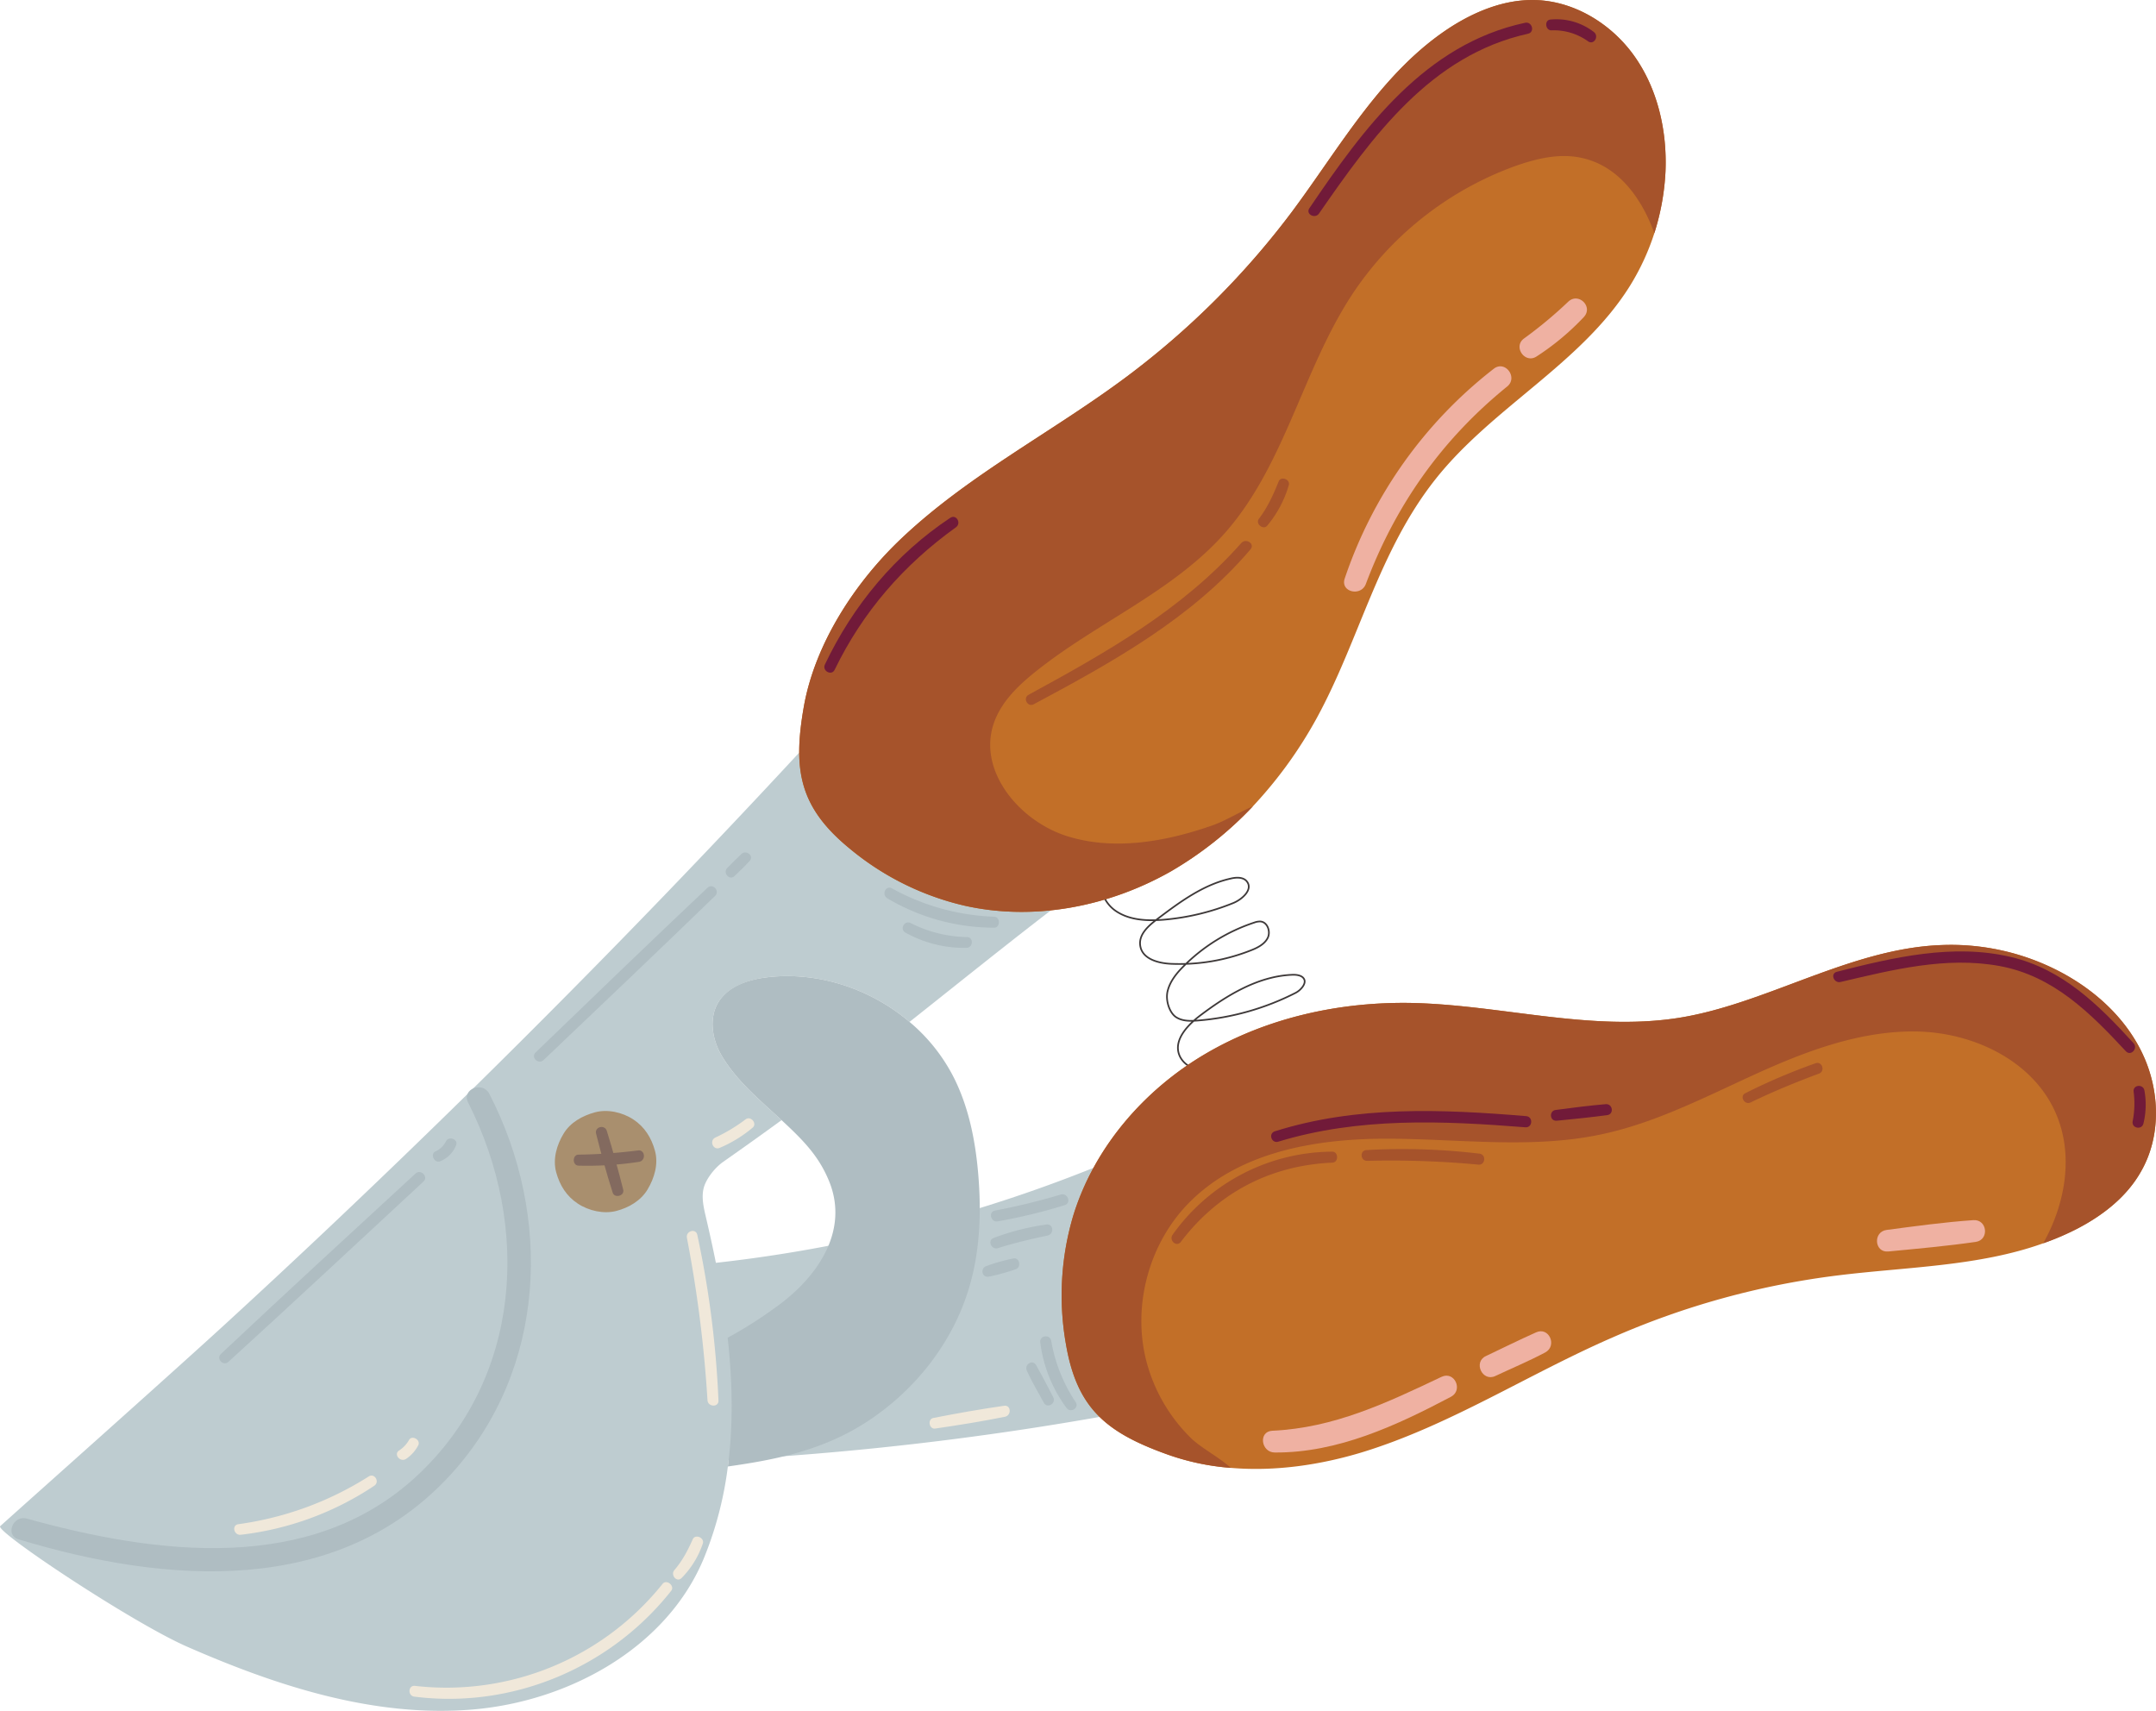 <svg xmlns="http://www.w3.org/2000/svg" width="1080" height="857" viewBox="0.017 0 1079.959 856.998" style=""><g><g data-name="Layer 2"><path d="M625.6 532.7c-6.6 1.4-13.1 4.1-19.8 4.2s-14.4-3.6-15.6-10.3 4.9-13.2 10.6-17.6c13.7-10.4 29.3-20 46.5-20.7 2.3-.1 5.3.3 6.1 2.5s-1.9 5.3-4.5 6.6a130.7 130.7 0 0 1-48.8 13.8c-3.8.3-7.8.4-11-1.7s-5.4-8.3-4.2-13.1 4.4-8.8 7.9-12.3a89.6 89.6 0 0 1 35.6-22 7.9 7.9 0 0 1 3-.5c3.6.3 5.2 5.2 3.6 8.3s-5.1 4.9-8.5 6.2a97.5 97.5 0 0 1-40 6.7c-6.2-.3-13.8-2.3-15.2-8.4s4-10.7 8.8-14.3c11.1-8.4 22.8-17 36.4-20 2.9-.7 6.5-.8 8.2 1.6 2.9 3.9-2.3 8.7-6.8 10.6a119.5 119.5 0 0 1-34.9 8.4c-8.4.7-17.5.3-24.4-4.6s-10.1-15.7-4.4-22.1" fill="none" stroke="#3e3939" stroke-miterlimit="10" stroke-width=".83"></path><path d="M592 702c1.8-.4 3.8-.8 5.1-2.1s1.8-4.6 1.8-7.1a299.2 299.2 0 0 0-19.2-97.6c-1.4-3.6-3-7.4-5.9-10.1-7.3-6.5-18.7-3-27.8.6a720.7 720.7 0 0 1-227.2 50.2q11.3 34.4 20.2 69.1c5.7 21.8 7.8 27.3 31.5 25.9 47.8-2.8 95.6-7.8 143-15q39.4-6 78.5-13.9z" fill="#beccd0"></path><path d="M435.1 342.1c-11.8 10.1-22.3 21.5-32.8 32.8q-92.2 99.6-189.7 194.2-48.7 47.3-98.7 93.2C85.7 688.2 9.8 755.7.1 764.5c-2.8 2.5 66.2 48.4 93.7 60.4 45 19.7 93.3 35.4 142.2 31.5s98.5-31.1 116.9-76.6a180.3 180.3 0 0 0 11.7-45.2c2.8-21.2 2.3-42.8-.1-64.5s-6.4-41.3-11.2-61.7c-1-4.4-1.9-9-.8-13.3s5.3-10 9.9-13.2c10.1-7.1 19.8-14 29.1-20.8-10.9-10.1-22.5-19.6-30-32.3-4.7-8-6.5-18.5-1.8-26.5s15.3-11.7 25-12.8c25.4-2.9 51.5 5.9 70.9 22.4 30.7-24.3 60.2-48.3 94.1-73.5 4.1-3-13.6-9.7-13-14.7s-4.1-10.7-8.6-14.6l-77.4-67c-2.1-1.9-4.4-3.8-7.2-3.9s-6 1.9-8.4 3.9z" fill="#beccd0"></path><path d="M234.5 552.3c31.4 61.9 27 138.4-26.1 187.4s-130.1 39-195 21c-6.8-1.9-11.1 8.3-4.1 10.4 73.8 22.3 160.2 29.3 216.7-32.7 47.8-52.5 50.8-129.1 19.1-190.5-3.4-6.5-14-2.3-10.6 4.4z" fill="#afbdc2"></path><path d="M282.3 567.9c-3.4 5.6-5.5 12.7-3.7 19.3s5.2 12 10.8 15.7 13.1 5.3 19.3 3.7 12.3-5.1 15.7-10.8 5.5-12.7 3.7-19.3-5.2-12-10.8-15.7-13.1-5.3-19.3-3.6-12.3 5-15.7 10.7z" fill="#a98f6e"></path><path d="M184.7 739.6a163.1 163.1 0 0 1-65.3 23.9c-3.5.5-2.2 5.7 1.2 5.3a151.5 151.5 0 0 0 66.8-24.5c3-1.9.3-6.6-2.7-4.7z" fill="#f0e8da"></path><path d="M204.9 721.3a15 15 0 0 1-5 5.3c-2.9 1.9.6 6.1 3.5 4.2a18.2 18.2 0 0 0 6.1-6.8c1.4-2.7-3.1-5.3-4.6-2.7z" fill="#f0e8da"></path><path d="M331.9 793.4a138.7 138.7 0 0 1-124 51.1c-3.5-.4-3.8 5-.3 5.4 49 6.2 98.1-14.4 128.6-53 2-2.5-2.3-6-4.3-3.5z" fill="#f0e8da"></path><path d="M347 771.1c-2.5 5.6-5.1 10.6-9.1 15.3-2.3 2.5 1.2 6.6 3.6 4a45 45 0 0 0 10.6-17.3c.8-2.9-3.9-4.8-5.1-2z" fill="#f0e8da"></path><path d="M344.1 620.1a636.2 636.2 0 0 1 10.3 81.3c.2 3.4 5.6 3.7 5.5.2a493.4 493.4 0 0 0-10.6-83c-.7-3.5-5.9-2-5.2 1.5z" fill="#f0e8da"></path><path d="M208.1 587.9c-32.6 30-65.2 60-97.4 90.3-2.6 2.4 1.1 6.3 3.7 4 32.8-29.9 65.2-60.2 97.7-90.3 2.7-2.5-1.4-6.5-4-4z" fill="#afbdc2"></path><path d="M223.4 571.7a11 11 0 0 1-5.3 5.1c-2.8 1.3-.5 6.1 2.4 4.9a14.2 14.2 0 0 0 8-8.1c1.1-2.9-3.7-4.7-5.1-1.9z" fill="#afbdc2"></path><path d="M289.7 583.9a171.9 171.9 0 0 0 30.4-1.9c3.6-.6 3.1-6.3-.6-5.7a267.8 267.8 0 0 1-29.7 2.1c-3.1 0-3.2 5.3-.1 5.5z" fill="#836a5f"></path><path d="M298.6 567.9c2.5 9.9 5.2 19.8 8.3 29.5.9 3 6 1.7 5.3-1.4-2.5-9.9-5.2-19.7-8.2-29.4-1-3.5-6.3-2.2-5.4 1.3z" fill="#836a5f"></path><path d="M414.9 590.7c-5.1-11.9-14-21-23.4-29.6-9.3 6.8-19 13.7-29.1 20.8-4.6 3.2-8.5 7.8-9.9 13.2s-.2 8.9.8 13.3c4.8 20.4 8.9 41 11.2 61.7a210.9 210.9 0 0 0 24-15.2c20.6-14.6 37.6-38.4 26.4-64.2z" fill="none"></path><path d="M359.7 502.3c-4.7 8-2.9 18.5 1.8 26.5 7.5 12.7 19.1 22.2 30 32.3s18.3 17.7 23.4 29.6c11.2 25.8-5.8 49.6-26.4 64.2a210.9 210.9 0 0 1-24 15.2c2.4 21.7 2.9 43.3.1 64.5 24.9-3.5 48-8.3 69.8-22.5 23.6-15.4 42.2-38.7 50.6-65.6 5.9-18.8 6.7-38.9 5-58.6-1.4-16.3-4.6-32.6-11.8-47.3a88.8 88.8 0 0 0-22.6-28.7c-19.4-16.5-45.5-25.3-70.9-22.4-9.7 1.1-20.1 4.5-25 12.8z" fill="#afbdc2"></path><path d="M706.8 502.4c44.6.9 89.2 14.3 133.3 7.6s86.6-35 132.6-36.6a117.7 117.7 0 0 1 58.5 13c18 9.3 33.8 23.6 42.3 42s9.1 40.8-1 58.4c-7 12.5-18.8 21.8-31.6 28.5a134.2 134.2 0 0 1-17.4 7.5c-32.3 11.6-68.4 11.8-103 16.1A403.3 403.3 0 0 0 807.7 670c-42.1 18.3-81.2 43.9-125.1 57.4-21 6.4-43.8 9.8-66 7.9a121.7 121.7 0 0 1-32.6-7c-30.1-10.9-44.7-23.1-50.1-55.3a140 140 0 0 1 3.7-64c10.5-34.2 35.5-63.1 66.4-81.2s67.1-26 102.8-25.4z" fill="#c26f28"></path><path d="M706.8 502.4c44.6.9 89.2 14.3 133.3 7.6s86.6-35 132.6-36.6a117.7 117.7 0 0 1 58.5 13c18 9.3 33.8 23.6 42.3 42s9.1 40.8-1 58.4c-7 12.5-18.8 21.8-31.6 28.5a134.2 134.2 0 0 1-17.4 7.5c11.5-20.5 15.5-45.5 5.7-66.5-11.8-25.4-41.1-39.1-69-39.6s-55 9.6-80.5 21.2-50.6 24.7-77.9 30.4c-34.8 7.3-70.8 2.2-106.4 2.1s-73.7 6.3-99 31.3c-20.9 20.6-29.6 52.8-21.9 81.1a83.5 83.5 0 0 0 21.7 37.2c5.3 5.3 14 9.6 20.4 15.3a121.7 121.7 0 0 1-32.6-7c-30.1-10.9-44.7-23.1-50.1-55.3a140 140 0 0 1 3.7-64c10.5-34.2 35.5-63.1 66.4-81.2s67.1-26 102.8-25.4z" fill="#a6532b"></path><path d="M587.4 618.5c-2 2.8 1.9 6.4 4.1 3.6 18.7-24.7 45.1-38.4 76-39.7 3.1-.2 3-5.5-.1-5.5a98.7 98.7 0 0 0-80 41.6z" fill="#a6532b"></path><path d="M684.9 581.5a470.6 470.6 0 0 1 55.7 1.9c3.5.3 4-5.1.5-5.5a324.1 324.1 0 0 0-56.6-1.8c-3.5.2-3.1 5.5.4 5.4z" fill="#a6532b"></path><path d="M909.5 532.6a302.5 302.5 0 0 0-35.2 15c-3.1 1.5-.4 6.2 2.7 4.6 11.2-5.4 22.6-10.1 34.2-14.4 3.2-1.2 1.6-6.3-1.7-5.2z" fill="#a6532b"></path><path d="M722.1 689.7c-27.4 13-53.8 25.6-84.8 27-7.1.4-5.6 10.9 1.3 10.9 31.5.2 60.9-13.5 88.2-27.9 6.3-3.3 1.8-13.1-4.7-10z" fill="#efb1a2"></path><path d="M769.5 667.4c-8.5 3.8-16.8 7.9-25.2 11.9-6.4 3-1.8 13 4.7 10 8.3-3.9 16.9-7.5 25-11.8 6.2-3.3 2-13-4.5-10.1z" fill="#efb1a2"></path><path d="M945.1 616.1c-7 .9-6.2 11.5.8 10.8 14.6-1.4 29.2-2.7 43.8-4.8 6.9-1 5.8-11.4-1.2-10.9-14.5 1-29 3-43.4 4.9z" fill="#efb1a2"></path><path d="M638.6 566.7c-3.4 1.1-1.7 6.2 1.7 5.2 40.4-12.3 82.2-10.5 123.9-7.2 3.5.2 3.9-5.3.3-5.6-42.2-3.5-85-5.3-125.9 7.6z" fill="#711a39"></path><path d="M779.3 556c-3.4.4-3.1 5.7.5 5.4 8.4-.8 16.9-1.7 25.3-2.8 3.5-.5 2.8-5.7-.7-5.5-8.3.7-16.7 1.8-25.1 2.9z" fill="#711a39"></path><path d="M920.1 486.8c-3.4.9-1.5 5.9 1.9 5.1 26-6.1 52.8-12.9 79.6-8s45.3 23.3 63.3 42.7c2.5 2.7 6.3-1.5 3.8-4.1-17.3-19-35.5-37-61.3-43.1-29-6.9-59.1.2-87.3 7.4z" fill="#711a39"></path><path d="M1068.8 546.9a45.9 45.9 0 0 1-.5 14.8c-.6 3.5 4.6 4.5 5.4 1.1a39.9 39.9 0 0 0 .5-16.5c-.6-3.5-5.9-2.9-5.4.6z" fill="#711a39"></path><path d="M767.6 0c20.2 0 39.4 11.6 51.1 28.1s16.4 37.4 15.6 57.6a119.1 119.1 0 0 1-17.7 57.3c-24.3 39.1-68.9 60.9-97.5 97s-38.1 80.4-59.4 119.5a216.6 216.6 0 0 1-32.1 44.4 182.9 182.9 0 0 1-40.9 32.5c-31.1 17.7-68.5 25.1-103.4 17.3a139 139 0 0 1-57.4-28.4c-25.4-20.7-28.8-39.4-23.3-71s25.6-62.7 49.6-85.2c33.5-31.5 75-52.7 111.9-80.2a410.7 410.7 0 0 0 82.9-82.6c24.6-33 45.4-70.8 80.1-93C739.3 5.6 753.2 0 767.6 0z" fill="#c26f28"></path><path d="M767.6 0c20.2 0 39.4 11.6 51.1 28.1s16.4 37.4 15.6 57.6a122.5 122.5 0 0 1-5.6 31.1c-6.5-18-18.3-33.8-36.4-37.7-11.3-2.5-23 .4-33.9 4.3a165.6 165.6 0 0 0-81.2 64.3c-24.6 37.6-33.5 84.7-63 118.6-26.1 30-64.9 45.5-95.9 70.5-8.7 7-17.3 15.4-20.7 26.2-7.6 23.6 13.3 48.5 37.1 55.9s49.8 2.6 73.1-5.6c5.8-2.1 13-6.4 19.8-9.4a182.9 182.9 0 0 1-40.9 32.5c-31.1 17.7-68.5 25.1-103.4 17.3a139 139 0 0 1-57.4-28.4c-25.4-20.7-28.8-39.4-23.3-71s25.6-62.7 49.6-85.2c33.5-31.5 75-52.7 111.9-80.2a410.7 410.7 0 0 0 82.9-82.6c24.6-33 45.4-70.8 80.1-93C739.3 5.6 753.2 0 767.6 0z" fill="#a6532b"></path><path d="M621.8 272c-29.5 33.4-67.8 54.9-106.5 76-3.1 1.6-.6 6.4 2.5 4.8 39.4-21.1 79.3-43.1 108.6-77.6 2.4-2.8-2.2-5.8-4.6-3.2z" fill="#a6532b"></path><path d="M640.5 241.2c-2.7 6.7-5.5 12.9-9.9 18.7-1.9 2.5 2.3 5.8 4.2 3.4a56.1 56.1 0 0 0 10.8-20.3c.8-2.9-4-4.7-5.1-1.8z" fill="#a6532b"></path><path d="M655.9 104.3c-2 3 2.8 5.5 4.8 2.7 26.8-38.7 56-79.3 104.7-90.1 3.6-.8 2.1-6.2-1.4-5.5-50.2 10.7-81 52.9-108.1 92.9z" fill="#711a39"></path><path d="M777.1 15.2a29.4 29.4 0 0 1 18.4 5.5c2.9 2 5.6-2.4 3-4.6a30.8 30.8 0 0 0-21.9-6.3c-3.1.3-2.5 5.4.5 5.4z" fill="#711a39"></path><path d="M476 259.4c-27.4 18.2-48.7 43.8-62.8 73.5-1.5 3.2 3.4 5.8 4.9 2.6 14.1-29.1 34.6-52.6 60.8-71.4 2.8-2.1.1-6.7-2.9-4.7z" fill="#711a39"></path><path d="M748.3 184.7a223 223 0 0 0-74.7 105.1c-2.3 6.8 8.2 9.2 10.6 2.7 14.8-39.4 38-72.3 70.8-98.9 5.5-4.5-1-13.3-6.7-8.9z" fill="#efb1a2"></path><path d="M785.6 151.1a215.5 215.5 0 0 1-22.1 18.4c-5.8 4.1.4 13 6.3 9a127.3 127.3 0 0 0 23.6-19.7c4.8-5.2-2.7-12.5-7.8-7.7z" fill="#efb1a2"></path><path d="M354.4 444.7c-28.9 27.3-57.5 54.9-86.1 82.5-2.6 2.5 1.4 6.2 4 3.8 28.7-27.3 57.4-54.6 85.9-82.2 2.6-2.5-1.2-6.6-3.8-4.1z" fill="#afbdc2"></path><path d="M371.5 427.7c-2.5 2.3-4.8 4.7-7.2 7.1s1.1 6.5 3.7 4 5.1-4.9 7.5-7.5-1.7-5.7-4-3.6z" fill="#afbdc2"></path><path d="M444.5 450a104.8 104.8 0 0 0 53.5 14.7c3.1 0 3.2-5.4 0-5.5a113.7 113.7 0 0 1-51.2-14.2c-3.2-1.7-5.3 3.2-2.3 5z" fill="#afbdc2"></path><path d="M453.6 467.2a60.3 60.3 0 0 0 30.5 7.6c3.5-.1 3.7-5.4.2-5.4a64.9 64.9 0 0 1-28.1-7c-3.2-1.6-5.7 3.1-2.6 4.8z" fill="#afbdc2"></path><path d="M499.8 611.8a272.4 272.4 0 0 0 33.5-8.1c3.6-1.1 1.5-6.4-2-5.3a333.6 333.6 0 0 1-32.8 8c-3.6.6-2.2 6.1 1.3 5.4z" fill="#afbdc2"></path><path d="M497.8 620.1c-3.4 1.2-1.2 6.2 2.2 5.1 8.2-2.6 16.4-4.5 24.8-6.3 3.4-.8 2.9-6-.7-5.5a123.8 123.8 0 0 0-26.3 6.7z" fill="#afbdc2"></path><path d="M494.1 634.2c-3.2 1.1-2.3 6 1.3 5.3a106.6 106.6 0 0 0 13.4-3.7c2.9-1 2-6-1.2-5.4a90.2 90.2 0 0 0-13.5 3.8z" fill="#afbdc2"></path><path d="M521.1 672.5a69.5 69.5 0 0 0 13.1 32.7c2 2.9 6.6.1 4.6-2.9a79.1 79.1 0 0 1-12.2-30.6c-.7-3.6-6-2.7-5.5.8z" fill="#afbdc2"></path><path d="M514.4 686.7c2.5 5.5 5.6 10.7 8.5 16 1.7 3.1 6.3.3 4.7-2.8-2.8-5.4-5.6-10.8-8.6-16.1-1.8-3.1-6.1-.2-4.6 2.9z" fill="#afbdc2"></path><path d="M468.5 715.6c11.7-1.7 23.4-3.6 34.9-5.9 3.4-.7 3.1-6.1-.5-5.5-11.8 1.7-23.7 3.8-35.4 6.1-3 .6-2.1 5.8 1 5.3z" fill="#f0e8da"></path><path d="M373.5 560.7a83 83 0 0 1-15.1 9.1c-3.3 1.5-1.2 6.6 2.1 5.2a64.5 64.5 0 0 0 16.6-10.2c2.3-2.1-1.1-6-3.6-4.1z" fill="#f0e8da"></path></g></g></svg>